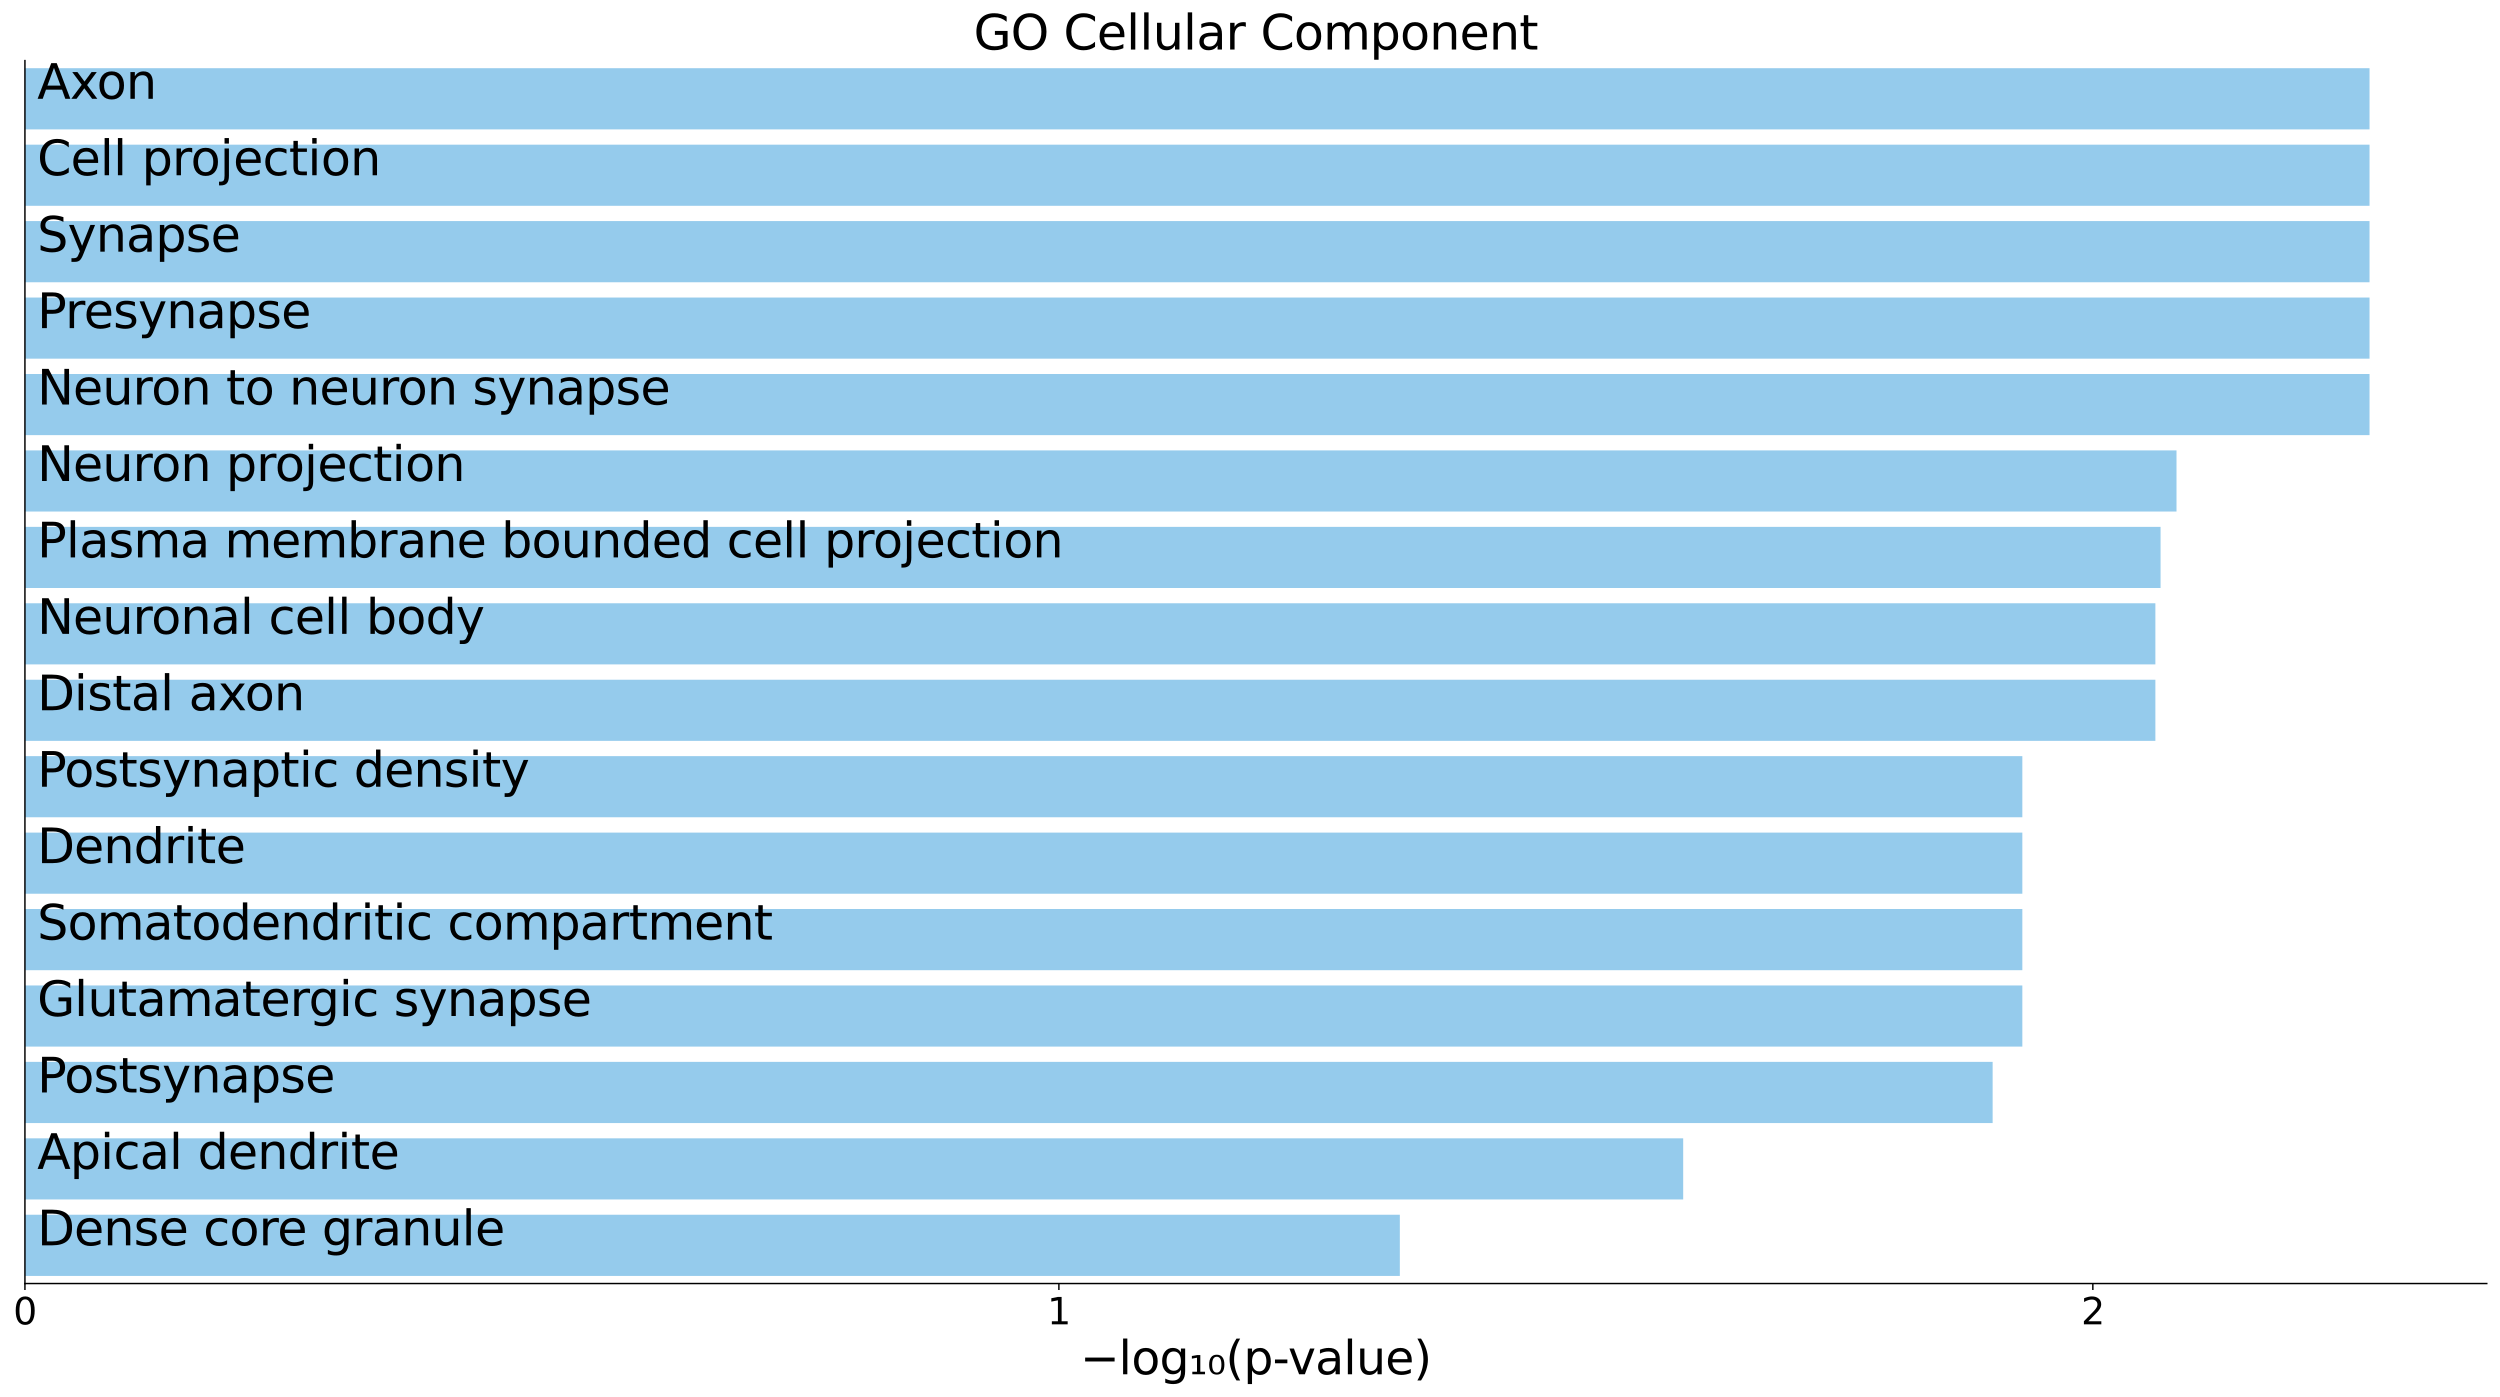 <?xml version="1.0" encoding="utf-8" standalone="no"?>
<!DOCTYPE svg PUBLIC "-//W3C//DTD SVG 1.1//EN"
  "http://www.w3.org/Graphics/SVG/1.1/DTD/svg11.dtd">
<svg xmlns:xlink="http://www.w3.org/1999/xlink" width="1359.963pt" height="759.987pt" viewBox="0 0 1359.963 759.987" xmlns="http://www.w3.org/2000/svg" version="1.1">
 <defs>
  <style type="text/css">*{stroke-linejoin: round; stroke-linecap: butt}</style>
 </defs>
 <g id="figure_1">
  <g id="patch_1">
   <path d="M 0 759.987 
L 1359.963 759.987 
L 1359.963 0 
L 0 0 
z
" style="fill: #ffffff"/>
  </g>
  <g id="axes_1">
   <g id="patch_2">
    <path d="M 13.562 698.236 
L 1352.763 698.236 
L 1352.763 32.956 
L 13.562 32.956 
z
" style="fill: #ffffff"/>
   </g>
   <g id="patch_3">
    <path d="M 13.562 37.114 
L 1288.991 37.114 
L 1288.991 70.378 
L 13.562 70.378 
z
" clip-path="url(#pb476d6b58a)" style="fill: #95cbec"/>
   </g>
   <g id="patch_4">
    <path d="M 13.562 78.694 
L 1288.991 78.694 
L 1288.991 111.958 
L 13.562 111.958 
z
" clip-path="url(#pb476d6b58a)" style="fill: #95cbec"/>
   </g>
   <g id="patch_5">
    <path d="M 13.562 120.274 
L 1288.991 120.274 
L 1288.991 153.538 
L 13.562 153.538 
z
" clip-path="url(#pb476d6b58a)" style="fill: #95cbec"/>
   </g>
   <g id="patch_6">
    <path d="M 13.562 161.854 
L 1288.991 161.854 
L 1288.991 195.118 
L 13.562 195.118 
z
" clip-path="url(#pb476d6b58a)" style="fill: #95cbec"/>
   </g>
   <g id="patch_7">
    <path d="M 13.562 203.434 
L 1288.991 203.434 
L 1288.991 236.698 
L 13.562 236.698 
z
" clip-path="url(#pb476d6b58a)" style="fill: #95cbec"/>
   </g>
   <g id="patch_8">
    <path d="M 13.562 245.014 
L 1183.989 245.014 
L 1183.989 278.278 
L 13.562 278.278 
z
" clip-path="url(#pb476d6b58a)" style="fill: #95cbec"/>
   </g>
   <g id="patch_9">
    <path d="M 13.562 286.594 
L 1175.316 286.594 
L 1175.316 319.858 
L 13.562 319.858 
z
" clip-path="url(#pb476d6b58a)" style="fill: #95cbec"/>
   </g>
   <g id="patch_10">
    <path d="M 13.562 328.174 
L 1172.492 328.174 
L 1172.492 361.438 
L 13.562 361.438 
z
" clip-path="url(#pb476d6b58a)" style="fill: #95cbec"/>
   </g>
   <g id="patch_11">
    <path d="M 13.562 369.754 
L 1172.492 369.754 
L 1172.492 403.018 
L 13.562 403.018 
z
" clip-path="url(#pb476d6b58a)" style="fill: #95cbec"/>
   </g>
   <g id="patch_12">
    <path d="M 13.562 411.334 
L 1100.123 411.334 
L 1100.123 444.598 
L 13.562 444.598 
z
" clip-path="url(#pb476d6b58a)" style="fill: #95cbec"/>
   </g>
   <g id="patch_13">
    <path d="M 13.562 452.914 
L 1100.123 452.914 
L 1100.123 486.178 
L 13.562 486.178 
z
" clip-path="url(#pb476d6b58a)" style="fill: #95cbec"/>
   </g>
   <g id="patch_14">
    <path d="M 13.562 494.494 
L 1100.123 494.494 
L 1100.123 527.758 
L 13.562 527.758 
z
" clip-path="url(#pb476d6b58a)" style="fill: #95cbec"/>
   </g>
   <g id="patch_15">
    <path d="M 13.562 536.074 
L 1100.123 536.074 
L 1100.123 569.338 
L 13.562 569.338 
z
" clip-path="url(#pb476d6b58a)" style="fill: #95cbec"/>
   </g>
   <g id="patch_16">
    <path d="M 13.562 577.654 
L 1083.967 577.654 
L 1083.967 610.918 
L 13.562 610.918 
z
" clip-path="url(#pb476d6b58a)" style="fill: #95cbec"/>
   </g>
   <g id="patch_17">
    <path d="M 13.562 619.234 
L 915.63 619.234 
L 915.63 652.498 
L 13.562 652.498 
z
" clip-path="url(#pb476d6b58a)" style="fill: #95cbec"/>
   </g>
   <g id="patch_18">
    <path d="M 13.562 660.814 
L 761.491 660.814 
L 761.491 694.078 
L 13.562 694.078 
z
" clip-path="url(#pb476d6b58a)" style="fill: #95cbec"/>
   </g>
   <g id="matplotlib.axis_1">
    <g id="xtick_1">
     <g id="line2d_1">
      <defs>
       <path id="m5983d3f167" d="M 0 0 
L 0 3.5 
" style="stroke: #000000; stroke-width: 0.8"/>
      </defs>
      <g>
       <use xlink:href="#m5983d3f167" x="13.562" y="698.236" style="stroke: #000000; stroke-width: 0.8"/>
      </g>
     </g>
     <g id="text_1">
      <!-- 0 -->
      <g transform="translate(7.2 720.433)scale(0.2 -0.2)">
       <defs>
        <path id="DejaVuSans-30" d="M 2034 4250 
Q 1547 4250 1301 3770 
Q 1056 3291 1056 2328 
Q 1056 1369 1301 889 
Q 1547 409 2034 409 
Q 2525 409 2770 889 
Q 3016 1369 3016 2328 
Q 3016 3291 2770 3770 
Q 2525 4250 2034 4250 
z
M 2034 4750 
Q 2819 4750 3233 4129 
Q 3647 3509 3647 2328 
Q 3647 1150 3233 529 
Q 2819 -91 2034 -91 
Q 1250 -91 836 529 
Q 422 1150 422 2328 
Q 422 3509 836 4129 
Q 1250 4750 2034 4750 
z
" transform="scale(0.016)"/>
       </defs>
       <use xlink:href="#DejaVuSans-30"/>
      </g>
     </g>
    </g>
    <g id="xtick_2">
     <g id="line2d_2">
      <g>
       <use xlink:href="#m5983d3f167" x="576.018" y="698.236" style="stroke: #000000; stroke-width: 0.8"/>
      </g>
     </g>
     <g id="text_2">
      <!-- 1 -->
      <g transform="translate(569.656 720.433)scale(0.2 -0.2)">
       <defs>
        <path id="DejaVuSans-31" d="M 794 531 
L 1825 531 
L 1825 4091 
L 703 3866 
L 703 4441 
L 1819 4666 
L 2450 4666 
L 2450 531 
L 3481 531 
L 3481 0 
L 794 0 
L 794 531 
z
" transform="scale(0.016)"/>
       </defs>
       <use xlink:href="#DejaVuSans-31"/>
      </g>
     </g>
    </g>
    <g id="xtick_3">
     <g id="line2d_3">
      <g>
       <use xlink:href="#m5983d3f167" x="1138.474" y="698.236" style="stroke: #000000; stroke-width: 0.8"/>
      </g>
     </g>
     <g id="text_3">
      <!-- 2 -->
      <g transform="translate(1132.112 720.433)scale(0.2 -0.2)">
       <defs>
        <path id="DejaVuSans-32" d="M 1228 531 
L 3431 531 
L 3431 0 
L 469 0 
L 469 531 
Q 828 903 1448 1529 
Q 2069 2156 2228 2338 
Q 2531 2678 2651 2914 
Q 2772 3150 2772 3378 
Q 2772 3750 2511 3984 
Q 2250 4219 1831 4219 
Q 1534 4219 1204 4116 
Q 875 4013 500 3803 
L 500 4441 
Q 881 4594 1212 4672 
Q 1544 4750 1819 4750 
Q 2544 4750 2975 4387 
Q 3406 4025 3406 3419 
Q 3406 3131 3298 2873 
Q 3191 2616 2906 2266 
Q 2828 2175 2409 1742 
Q 1991 1309 1228 531 
z
" transform="scale(0.016)"/>
       </defs>
       <use xlink:href="#DejaVuSans-32"/>
      </g>
     </g>
    </g>
    <g id="text_4">
     <!-- −log₁₀(p‐value) -->
     <g transform="translate(587.592 747.588)scale(0.25 -0.25)">
      <defs>
       <path id="DejaVuSans-2212" d="M 678 2272 
L 4684 2272 
L 4684 1741 
L 678 1741 
L 678 2272 
z
" transform="scale(0.016)"/>
       <path id="DejaVuSans-6c" d="M 603 4863 
L 1178 4863 
L 1178 0 
L 603 0 
L 603 4863 
z
" transform="scale(0.016)"/>
       <path id="DejaVuSans-6f" d="M 1959 3097 
Q 1497 3097 1228 2736 
Q 959 2375 959 1747 
Q 959 1119 1226 758 
Q 1494 397 1959 397 
Q 2419 397 2687 759 
Q 2956 1122 2956 1747 
Q 2956 2369 2687 2733 
Q 2419 3097 1959 3097 
z
M 1959 3584 
Q 2709 3584 3137 3096 
Q 3566 2609 3566 1747 
Q 3566 888 3137 398 
Q 2709 -91 1959 -91 
Q 1206 -91 779 398 
Q 353 888 353 1747 
Q 353 2609 779 3096 
Q 1206 3584 1959 3584 
z
" transform="scale(0.016)"/>
       <path id="DejaVuSans-67" d="M 2906 1791 
Q 2906 2416 2648 2759 
Q 2391 3103 1925 3103 
Q 1463 3103 1205 2759 
Q 947 2416 947 1791 
Q 947 1169 1205 825 
Q 1463 481 1925 481 
Q 2391 481 2648 825 
Q 2906 1169 2906 1791 
z
M 3481 434 
Q 3481 -459 3084 -895 
Q 2688 -1331 1869 -1331 
Q 1566 -1331 1297 -1286 
Q 1028 -1241 775 -1147 
L 775 -588 
Q 1028 -725 1275 -790 
Q 1522 -856 1778 -856 
Q 2344 -856 2625 -561 
Q 2906 -266 2906 331 
L 2906 616 
Q 2728 306 2450 153 
Q 2172 0 1784 0 
Q 1141 0 747 490 
Q 353 981 353 1791 
Q 353 2603 747 3093 
Q 1141 3584 1784 3584 
Q 2172 3584 2450 3431 
Q 2728 3278 2906 2969 
L 2906 3500 
L 3481 3500 
L 3481 434 
z
" transform="scale(0.016)"/>
       <path id="DejaVuSans-2081" d="M 488 343 
L 1125 343 
L 1125 2253 
L 428 2125 
L 428 2487 
L 1147 2609 
L 1575 2609 
L 1575 343 
L 2216 343 
L 2216 0 
L 488 0 
L 488 343 
z
" transform="scale(0.016)"/>
       <path id="DejaVuSans-2080" d="M 1781 2115 
Q 1625 2384 1309 2384 
Q 994 2384 838 2115 
Q 678 1846 678 1309 
Q 678 768 838 500 
Q 994 231 1309 231 
Q 1625 231 1781 500 
Q 1941 768 1941 1309 
Q 1941 1846 1781 2115 
z
M 1309 2662 
Q 1813 2662 2078 2315 
Q 2344 1968 2344 1309 
Q 2344 646 2078 299 
Q 1813 -47 1309 -47 
Q 803 -47 537 299 
Q 272 646 272 1309 
Q 272 1968 537 2315 
Q 803 2662 1309 2662 
z
" transform="scale(0.016)"/>
       <path id="DejaVuSans-28" d="M 1984 4856 
Q 1566 4138 1362 3434 
Q 1159 2731 1159 2009 
Q 1159 1288 1364 580 
Q 1569 -128 1984 -844 
L 1484 -844 
Q 1016 -109 783 600 
Q 550 1309 550 2009 
Q 550 2706 781 3412 
Q 1013 4119 1484 4856 
L 1984 4856 
z
" transform="scale(0.016)"/>
       <path id="DejaVuSans-70" d="M 1159 525 
L 1159 -1331 
L 581 -1331 
L 581 3500 
L 1159 3500 
L 1159 2969 
Q 1341 3281 1617 3432 
Q 1894 3584 2278 3584 
Q 2916 3584 3314 3078 
Q 3713 2572 3713 1747 
Q 3713 922 3314 415 
Q 2916 -91 2278 -91 
Q 1894 -91 1617 61 
Q 1341 213 1159 525 
z
M 3116 1747 
Q 3116 2381 2855 2742 
Q 2594 3103 2138 3103 
Q 1681 3103 1420 2742 
Q 1159 2381 1159 1747 
Q 1159 1113 1420 752 
Q 1681 391 2138 391 
Q 2594 391 2855 752 
Q 3116 1113 3116 1747 
z
" transform="scale(0.016)"/>
       <path id="DejaVuSans-2010" d="M 313 2009 
L 1997 2009 
L 1997 1497 
L 313 1497 
L 313 2009 
z
" transform="scale(0.016)"/>
       <path id="DejaVuSans-76" d="M 191 3500 
L 800 3500 
L 1894 563 
L 2988 3500 
L 3597 3500 
L 2284 0 
L 1503 0 
L 191 3500 
z
" transform="scale(0.016)"/>
       <path id="DejaVuSans-61" d="M 2194 1759 
Q 1497 1759 1228 1600 
Q 959 1441 959 1056 
Q 959 750 1161 570 
Q 1363 391 1709 391 
Q 2188 391 2477 730 
Q 2766 1069 2766 1631 
L 2766 1759 
L 2194 1759 
z
M 3341 1997 
L 3341 0 
L 2766 0 
L 2766 531 
Q 2569 213 2275 61 
Q 1981 -91 1556 -91 
Q 1019 -91 701 211 
Q 384 513 384 1019 
Q 384 1609 779 1909 
Q 1175 2209 1959 2209 
L 2766 2209 
L 2766 2266 
Q 2766 2663 2505 2880 
Q 2244 3097 1772 3097 
Q 1472 3097 1187 3025 
Q 903 2953 641 2809 
L 641 3341 
Q 956 3463 1253 3523 
Q 1550 3584 1831 3584 
Q 2591 3584 2966 3190 
Q 3341 2797 3341 1997 
z
" transform="scale(0.016)"/>
       <path id="DejaVuSans-75" d="M 544 1381 
L 544 3500 
L 1119 3500 
L 1119 1403 
Q 1119 906 1312 657 
Q 1506 409 1894 409 
Q 2359 409 2629 706 
Q 2900 1003 2900 1516 
L 2900 3500 
L 3475 3500 
L 3475 0 
L 2900 0 
L 2900 538 
Q 2691 219 2414 64 
Q 2138 -91 1772 -91 
Q 1169 -91 856 284 
Q 544 659 544 1381 
z
M 1991 3584 
L 1991 3584 
z
" transform="scale(0.016)"/>
       <path id="DejaVuSans-65" d="M 3597 1894 
L 3597 1613 
L 953 1613 
Q 991 1019 1311 708 
Q 1631 397 2203 397 
Q 2534 397 2845 478 
Q 3156 559 3463 722 
L 3463 178 
Q 3153 47 2828 -22 
Q 2503 -91 2169 -91 
Q 1331 -91 842 396 
Q 353 884 353 1716 
Q 353 2575 817 3079 
Q 1281 3584 2069 3584 
Q 2775 3584 3186 3129 
Q 3597 2675 3597 1894 
z
M 3022 2063 
Q 3016 2534 2758 2815 
Q 2500 3097 2075 3097 
Q 1594 3097 1305 2825 
Q 1016 2553 972 2059 
L 3022 2063 
z
" transform="scale(0.016)"/>
       <path id="DejaVuSans-29" d="M 513 4856 
L 1013 4856 
Q 1481 4119 1714 3412 
Q 1947 2706 1947 2009 
Q 1947 1309 1714 600 
Q 1481 -109 1013 -844 
L 513 -844 
Q 928 -128 1133 580 
Q 1338 1288 1338 2009 
Q 1338 2731 1133 3434 
Q 928 4138 513 4856 
z
" transform="scale(0.016)"/>
      </defs>
      <use xlink:href="#DejaVuSans-2212"/>
      <use xlink:href="#DejaVuSans-6c" x="83.789"/>
      <use xlink:href="#DejaVuSans-6f" x="111.572"/>
      <use xlink:href="#DejaVuSans-67" x="172.754"/>
      <use xlink:href="#DejaVuSans-2081" x="236.23"/>
      <use xlink:href="#DejaVuSans-2080" x="276.318"/>
      <use xlink:href="#DejaVuSans-28" x="316.406"/>
      <use xlink:href="#DejaVuSans-70" x="355.42"/>
      <use xlink:href="#DejaVuSans-2010" x="418.896"/>
      <use xlink:href="#DejaVuSans-76" x="452.355"/>
      <use xlink:href="#DejaVuSans-61" x="511.535"/>
      <use xlink:href="#DejaVuSans-6c" x="572.814"/>
      <use xlink:href="#DejaVuSans-75" x="600.598"/>
      <use xlink:href="#DejaVuSans-65" x="663.977"/>
      <use xlink:href="#DejaVuSans-29" x="725.5"/>
     </g>
    </g>
   </g>
   <g id="line2d_4">
    <path clip-path="url(#pb476d6b58a)" style="fill: none; stroke: #424242; stroke-width: 2.7; stroke-linecap: square"/>
   </g>
   <g id="line2d_5">
    <path clip-path="url(#pb476d6b58a)" style="fill: none; stroke: #424242; stroke-width: 2.7; stroke-linecap: square"/>
   </g>
   <g id="line2d_6">
    <path clip-path="url(#pb476d6b58a)" style="fill: none; stroke: #424242; stroke-width: 2.7; stroke-linecap: square"/>
   </g>
   <g id="line2d_7">
    <path clip-path="url(#pb476d6b58a)" style="fill: none; stroke: #424242; stroke-width: 2.7; stroke-linecap: square"/>
   </g>
   <g id="line2d_8">
    <path clip-path="url(#pb476d6b58a)" style="fill: none; stroke: #424242; stroke-width: 2.7; stroke-linecap: square"/>
   </g>
   <g id="line2d_9">
    <path clip-path="url(#pb476d6b58a)" style="fill: none; stroke: #424242; stroke-width: 2.7; stroke-linecap: square"/>
   </g>
   <g id="line2d_10">
    <path clip-path="url(#pb476d6b58a)" style="fill: none; stroke: #424242; stroke-width: 2.7; stroke-linecap: square"/>
   </g>
   <g id="line2d_11">
    <path clip-path="url(#pb476d6b58a)" style="fill: none; stroke: #424242; stroke-width: 2.7; stroke-linecap: square"/>
   </g>
   <g id="line2d_12">
    <path clip-path="url(#pb476d6b58a)" style="fill: none; stroke: #424242; stroke-width: 2.7; stroke-linecap: square"/>
   </g>
   <g id="line2d_13">
    <path clip-path="url(#pb476d6b58a)" style="fill: none; stroke: #424242; stroke-width: 2.7; stroke-linecap: square"/>
   </g>
   <g id="line2d_14">
    <path clip-path="url(#pb476d6b58a)" style="fill: none; stroke: #424242; stroke-width: 2.7; stroke-linecap: square"/>
   </g>
   <g id="line2d_15">
    <path clip-path="url(#pb476d6b58a)" style="fill: none; stroke: #424242; stroke-width: 2.7; stroke-linecap: square"/>
   </g>
   <g id="line2d_16">
    <path clip-path="url(#pb476d6b58a)" style="fill: none; stroke: #424242; stroke-width: 2.7; stroke-linecap: square"/>
   </g>
   <g id="line2d_17">
    <path clip-path="url(#pb476d6b58a)" style="fill: none; stroke: #424242; stroke-width: 2.7; stroke-linecap: square"/>
   </g>
   <g id="line2d_18">
    <path clip-path="url(#pb476d6b58a)" style="fill: none; stroke: #424242; stroke-width: 2.7; stroke-linecap: square"/>
   </g>
   <g id="line2d_19">
    <path clip-path="url(#pb476d6b58a)" style="fill: none; stroke: #424242; stroke-width: 2.7; stroke-linecap: square"/>
   </g>
   <g id="patch_19">
    <path d="M 13.562 698.236 
L 13.562 32.956 
" style="fill: none; stroke: #000000; stroke-width: 0.8; stroke-linejoin: miter; stroke-linecap: square"/>
   </g>
   <g id="patch_20">
    <path d="M 13.562 698.236 
L 1352.763 698.236 
" style="fill: none; stroke: #000000; stroke-width: 0.8; stroke-linejoin: miter; stroke-linecap: square"/>
   </g>
   <g id="text_5">
    <!-- Axon -->
    <g transform="translate(20.259 53.746)scale(0.26 -0.26)">
     <defs>
      <path id="DejaVuSans-41" d="M 2188 4044 
L 1331 1722 
L 3047 1722 
L 2188 4044 
z
M 1831 4666 
L 2547 4666 
L 4325 0 
L 3669 0 
L 3244 1197 
L 1141 1197 
L 716 0 
L 50 0 
L 1831 4666 
z
" transform="scale(0.016)"/>
      <path id="DejaVuSans-78" d="M 3513 3500 
L 2247 1797 
L 3578 0 
L 2900 0 
L 1881 1375 
L 863 0 
L 184 0 
L 1544 1831 
L 300 3500 
L 978 3500 
L 1906 2253 
L 2834 3500 
L 3513 3500 
z
" transform="scale(0.016)"/>
      <path id="DejaVuSans-6e" d="M 3513 2113 
L 3513 0 
L 2938 0 
L 2938 2094 
Q 2938 2591 2744 2837 
Q 2550 3084 2163 3084 
Q 1697 3084 1428 2787 
Q 1159 2491 1159 1978 
L 1159 0 
L 581 0 
L 581 3500 
L 1159 3500 
L 1159 2956 
Q 1366 3272 1645 3428 
Q 1925 3584 2291 3584 
Q 2894 3584 3203 3211 
Q 3513 2838 3513 2113 
z
" transform="scale(0.016)"/>
     </defs>
     <use xlink:href="#DejaVuSans-41"/>
     <use xlink:href="#DejaVuSans-78" x="68.408"/>
     <use xlink:href="#DejaVuSans-6f" x="124.463"/>
     <use xlink:href="#DejaVuSans-6e" x="185.645"/>
    </g>
   </g>
   <g id="text_6">
    <!-- Cell projection -->
    <g transform="translate(20.259 95.326)scale(0.26 -0.26)">
     <defs>
      <path id="DejaVuSans-43" d="M 4122 4306 
L 4122 3641 
Q 3803 3938 3442 4084 
Q 3081 4231 2675 4231 
Q 1875 4231 1450 3742 
Q 1025 3253 1025 2328 
Q 1025 1406 1450 917 
Q 1875 428 2675 428 
Q 3081 428 3442 575 
Q 3803 722 4122 1019 
L 4122 359 
Q 3791 134 3420 21 
Q 3050 -91 2638 -91 
Q 1578 -91 968 557 
Q 359 1206 359 2328 
Q 359 3453 968 4101 
Q 1578 4750 2638 4750 
Q 3056 4750 3426 4639 
Q 3797 4528 4122 4306 
z
" transform="scale(0.016)"/>
      <path id="DejaVuSans-20" transform="scale(0.016)"/>
      <path id="DejaVuSans-72" d="M 2631 2963 
Q 2534 3019 2420 3045 
Q 2306 3072 2169 3072 
Q 1681 3072 1420 2755 
Q 1159 2438 1159 1844 
L 1159 0 
L 581 0 
L 581 3500 
L 1159 3500 
L 1159 2956 
Q 1341 3275 1631 3429 
Q 1922 3584 2338 3584 
Q 2397 3584 2469 3576 
Q 2541 3569 2628 3553 
L 2631 2963 
z
" transform="scale(0.016)"/>
      <path id="DejaVuSans-6a" d="M 603 3500 
L 1178 3500 
L 1178 -63 
Q 1178 -731 923 -1031 
Q 669 -1331 103 -1331 
L -116 -1331 
L -116 -844 
L 38 -844 
Q 366 -844 484 -692 
Q 603 -541 603 -63 
L 603 3500 
z
M 603 4863 
L 1178 4863 
L 1178 4134 
L 603 4134 
L 603 4863 
z
" transform="scale(0.016)"/>
      <path id="DejaVuSans-63" d="M 3122 3366 
L 3122 2828 
Q 2878 2963 2633 3030 
Q 2388 3097 2138 3097 
Q 1578 3097 1268 2742 
Q 959 2388 959 1747 
Q 959 1106 1268 751 
Q 1578 397 2138 397 
Q 2388 397 2633 464 
Q 2878 531 3122 666 
L 3122 134 
Q 2881 22 2623 -34 
Q 2366 -91 2075 -91 
Q 1284 -91 818 406 
Q 353 903 353 1747 
Q 353 2603 823 3093 
Q 1294 3584 2113 3584 
Q 2378 3584 2631 3529 
Q 2884 3475 3122 3366 
z
" transform="scale(0.016)"/>
      <path id="DejaVuSans-74" d="M 1172 4494 
L 1172 3500 
L 2356 3500 
L 2356 3053 
L 1172 3053 
L 1172 1153 
Q 1172 725 1289 603 
Q 1406 481 1766 481 
L 2356 481 
L 2356 0 
L 1766 0 
Q 1100 0 847 248 
Q 594 497 594 1153 
L 594 3053 
L 172 3053 
L 172 3500 
L 594 3500 
L 594 4494 
L 1172 4494 
z
" transform="scale(0.016)"/>
      <path id="DejaVuSans-69" d="M 603 3500 
L 1178 3500 
L 1178 0 
L 603 0 
L 603 3500 
z
M 603 4863 
L 1178 4863 
L 1178 4134 
L 603 4134 
L 603 4863 
z
" transform="scale(0.016)"/>
     </defs>
     <use xlink:href="#DejaVuSans-43"/>
     <use xlink:href="#DejaVuSans-65" x="69.824"/>
     <use xlink:href="#DejaVuSans-6c" x="131.348"/>
     <use xlink:href="#DejaVuSans-6c" x="159.131"/>
     <use xlink:href="#DejaVuSans-20" x="186.914"/>
     <use xlink:href="#DejaVuSans-70" x="218.701"/>
     <use xlink:href="#DejaVuSans-72" x="282.178"/>
     <use xlink:href="#DejaVuSans-6f" x="321.041"/>
     <use xlink:href="#DejaVuSans-6a" x="382.223"/>
     <use xlink:href="#DejaVuSans-65" x="410.006"/>
     <use xlink:href="#DejaVuSans-63" x="471.529"/>
     <use xlink:href="#DejaVuSans-74" x="526.51"/>
     <use xlink:href="#DejaVuSans-69" x="565.719"/>
     <use xlink:href="#DejaVuSans-6f" x="593.502"/>
     <use xlink:href="#DejaVuSans-6e" x="654.684"/>
    </g>
   </g>
   <g id="text_7">
    <!-- Synapse -->
    <g transform="translate(20.259 136.906)scale(0.26 -0.26)">
     <defs>
      <path id="DejaVuSans-53" d="M 3425 4513 
L 3425 3897 
Q 3066 4069 2747 4153 
Q 2428 4238 2131 4238 
Q 1616 4238 1336 4038 
Q 1056 3838 1056 3469 
Q 1056 3159 1242 3001 
Q 1428 2844 1947 2747 
L 2328 2669 
Q 3034 2534 3370 2195 
Q 3706 1856 3706 1288 
Q 3706 609 3251 259 
Q 2797 -91 1919 -91 
Q 1588 -91 1214 -16 
Q 841 59 441 206 
L 441 856 
Q 825 641 1194 531 
Q 1563 422 1919 422 
Q 2459 422 2753 634 
Q 3047 847 3047 1241 
Q 3047 1584 2836 1778 
Q 2625 1972 2144 2069 
L 1759 2144 
Q 1053 2284 737 2584 
Q 422 2884 422 3419 
Q 422 4038 858 4394 
Q 1294 4750 2059 4750 
Q 2388 4750 2728 4690 
Q 3069 4631 3425 4513 
z
" transform="scale(0.016)"/>
      <path id="DejaVuSans-79" d="M 2059 -325 
Q 1816 -950 1584 -1140 
Q 1353 -1331 966 -1331 
L 506 -1331 
L 506 -850 
L 844 -850 
Q 1081 -850 1212 -737 
Q 1344 -625 1503 -206 
L 1606 56 
L 191 3500 
L 800 3500 
L 1894 763 
L 2988 3500 
L 3597 3500 
L 2059 -325 
z
" transform="scale(0.016)"/>
      <path id="DejaVuSans-73" d="M 2834 3397 
L 2834 2853 
Q 2591 2978 2328 3040 
Q 2066 3103 1784 3103 
Q 1356 3103 1142 2972 
Q 928 2841 928 2578 
Q 928 2378 1081 2264 
Q 1234 2150 1697 2047 
L 1894 2003 
Q 2506 1872 2764 1633 
Q 3022 1394 3022 966 
Q 3022 478 2636 193 
Q 2250 -91 1575 -91 
Q 1294 -91 989 -36 
Q 684 19 347 128 
L 347 722 
Q 666 556 975 473 
Q 1284 391 1588 391 
Q 1994 391 2212 530 
Q 2431 669 2431 922 
Q 2431 1156 2273 1281 
Q 2116 1406 1581 1522 
L 1381 1569 
Q 847 1681 609 1914 
Q 372 2147 372 2553 
Q 372 3047 722 3315 
Q 1072 3584 1716 3584 
Q 2034 3584 2315 3537 
Q 2597 3491 2834 3397 
z
" transform="scale(0.016)"/>
     </defs>
     <use xlink:href="#DejaVuSans-53"/>
     <use xlink:href="#DejaVuSans-79" x="63.477"/>
     <use xlink:href="#DejaVuSans-6e" x="122.656"/>
     <use xlink:href="#DejaVuSans-61" x="186.035"/>
     <use xlink:href="#DejaVuSans-70" x="247.314"/>
     <use xlink:href="#DejaVuSans-73" x="310.791"/>
     <use xlink:href="#DejaVuSans-65" x="362.891"/>
    </g>
   </g>
   <g id="text_8">
    <!-- Presynapse -->
    <g transform="translate(20.259 178.486)scale(0.26 -0.26)">
     <defs>
      <path id="DejaVuSans-50" d="M 1259 4147 
L 1259 2394 
L 2053 2394 
Q 2494 2394 2734 2622 
Q 2975 2850 2975 3272 
Q 2975 3691 2734 3919 
Q 2494 4147 2053 4147 
L 1259 4147 
z
M 628 4666 
L 2053 4666 
Q 2838 4666 3239 4311 
Q 3641 3956 3641 3272 
Q 3641 2581 3239 2228 
Q 2838 1875 2053 1875 
L 1259 1875 
L 1259 0 
L 628 0 
L 628 4666 
z
" transform="scale(0.016)"/>
     </defs>
     <use xlink:href="#DejaVuSans-50"/>
     <use xlink:href="#DejaVuSans-72" x="58.553"/>
     <use xlink:href="#DejaVuSans-65" x="97.416"/>
     <use xlink:href="#DejaVuSans-73" x="158.939"/>
     <use xlink:href="#DejaVuSans-79" x="211.039"/>
     <use xlink:href="#DejaVuSans-6e" x="270.219"/>
     <use xlink:href="#DejaVuSans-61" x="333.598"/>
     <use xlink:href="#DejaVuSans-70" x="394.877"/>
     <use xlink:href="#DejaVuSans-73" x="458.354"/>
     <use xlink:href="#DejaVuSans-65" x="510.453"/>
    </g>
   </g>
   <g id="text_9">
    <!-- Neuron to neuron synapse -->
    <g transform="translate(20.259 220.066)scale(0.26 -0.26)">
     <defs>
      <path id="DejaVuSans-4e" d="M 628 4666 
L 1478 4666 
L 3547 763 
L 3547 4666 
L 4159 4666 
L 4159 0 
L 3309 0 
L 1241 3903 
L 1241 0 
L 628 0 
L 628 4666 
z
" transform="scale(0.016)"/>
     </defs>
     <use xlink:href="#DejaVuSans-4e"/>
     <use xlink:href="#DejaVuSans-65" x="74.805"/>
     <use xlink:href="#DejaVuSans-75" x="136.328"/>
     <use xlink:href="#DejaVuSans-72" x="199.707"/>
     <use xlink:href="#DejaVuSans-6f" x="238.57"/>
     <use xlink:href="#DejaVuSans-6e" x="299.752"/>
     <use xlink:href="#DejaVuSans-20" x="363.131"/>
     <use xlink:href="#DejaVuSans-74" x="394.918"/>
     <use xlink:href="#DejaVuSans-6f" x="434.127"/>
     <use xlink:href="#DejaVuSans-20" x="495.309"/>
     <use xlink:href="#DejaVuSans-6e" x="527.096"/>
     <use xlink:href="#DejaVuSans-65" x="590.475"/>
     <use xlink:href="#DejaVuSans-75" x="651.998"/>
     <use xlink:href="#DejaVuSans-72" x="715.377"/>
     <use xlink:href="#DejaVuSans-6f" x="754.24"/>
     <use xlink:href="#DejaVuSans-6e" x="815.422"/>
     <use xlink:href="#DejaVuSans-20" x="878.801"/>
     <use xlink:href="#DejaVuSans-73" x="910.588"/>
     <use xlink:href="#DejaVuSans-79" x="962.688"/>
     <use xlink:href="#DejaVuSans-6e" x="1021.867"/>
     <use xlink:href="#DejaVuSans-61" x="1085.246"/>
     <use xlink:href="#DejaVuSans-70" x="1146.525"/>
     <use xlink:href="#DejaVuSans-73" x="1210.002"/>
     <use xlink:href="#DejaVuSans-65" x="1262.102"/>
    </g>
   </g>
   <g id="text_10">
    <!-- Neuron projection -->
    <g transform="translate(20.259 261.646)scale(0.26 -0.26)">
     <use xlink:href="#DejaVuSans-4e"/>
     <use xlink:href="#DejaVuSans-65" x="74.805"/>
     <use xlink:href="#DejaVuSans-75" x="136.328"/>
     <use xlink:href="#DejaVuSans-72" x="199.707"/>
     <use xlink:href="#DejaVuSans-6f" x="238.57"/>
     <use xlink:href="#DejaVuSans-6e" x="299.752"/>
     <use xlink:href="#DejaVuSans-20" x="363.131"/>
     <use xlink:href="#DejaVuSans-70" x="394.918"/>
     <use xlink:href="#DejaVuSans-72" x="458.395"/>
     <use xlink:href="#DejaVuSans-6f" x="497.258"/>
     <use xlink:href="#DejaVuSans-6a" x="558.439"/>
     <use xlink:href="#DejaVuSans-65" x="586.223"/>
     <use xlink:href="#DejaVuSans-63" x="647.746"/>
     <use xlink:href="#DejaVuSans-74" x="702.727"/>
     <use xlink:href="#DejaVuSans-69" x="741.936"/>
     <use xlink:href="#DejaVuSans-6f" x="769.719"/>
     <use xlink:href="#DejaVuSans-6e" x="830.9"/>
    </g>
   </g>
   <g id="text_11">
    <!-- Plasma membrane bounded cell projection -->
    <g transform="translate(20.259 303.226)scale(0.26 -0.26)">
     <defs>
      <path id="DejaVuSans-6d" d="M 3328 2828 
Q 3544 3216 3844 3400 
Q 4144 3584 4550 3584 
Q 5097 3584 5394 3201 
Q 5691 2819 5691 2113 
L 5691 0 
L 5113 0 
L 5113 2094 
Q 5113 2597 4934 2840 
Q 4756 3084 4391 3084 
Q 3944 3084 3684 2787 
Q 3425 2491 3425 1978 
L 3425 0 
L 2847 0 
L 2847 2094 
Q 2847 2600 2669 2842 
Q 2491 3084 2119 3084 
Q 1678 3084 1418 2786 
Q 1159 2488 1159 1978 
L 1159 0 
L 581 0 
L 581 3500 
L 1159 3500 
L 1159 2956 
Q 1356 3278 1631 3431 
Q 1906 3584 2284 3584 
Q 2666 3584 2933 3390 
Q 3200 3197 3328 2828 
z
" transform="scale(0.016)"/>
      <path id="DejaVuSans-62" d="M 3116 1747 
Q 3116 2381 2855 2742 
Q 2594 3103 2138 3103 
Q 1681 3103 1420 2742 
Q 1159 2381 1159 1747 
Q 1159 1113 1420 752 
Q 1681 391 2138 391 
Q 2594 391 2855 752 
Q 3116 1113 3116 1747 
z
M 1159 2969 
Q 1341 3281 1617 3432 
Q 1894 3584 2278 3584 
Q 2916 3584 3314 3078 
Q 3713 2572 3713 1747 
Q 3713 922 3314 415 
Q 2916 -91 2278 -91 
Q 1894 -91 1617 61 
Q 1341 213 1159 525 
L 1159 0 
L 581 0 
L 581 4863 
L 1159 4863 
L 1159 2969 
z
" transform="scale(0.016)"/>
      <path id="DejaVuSans-64" d="M 2906 2969 
L 2906 4863 
L 3481 4863 
L 3481 0 
L 2906 0 
L 2906 525 
Q 2725 213 2448 61 
Q 2172 -91 1784 -91 
Q 1150 -91 751 415 
Q 353 922 353 1747 
Q 353 2572 751 3078 
Q 1150 3584 1784 3584 
Q 2172 3584 2448 3432 
Q 2725 3281 2906 2969 
z
M 947 1747 
Q 947 1113 1208 752 
Q 1469 391 1925 391 
Q 2381 391 2643 752 
Q 2906 1113 2906 1747 
Q 2906 2381 2643 2742 
Q 2381 3103 1925 3103 
Q 1469 3103 1208 2742 
Q 947 2381 947 1747 
z
" transform="scale(0.016)"/>
     </defs>
     <use xlink:href="#DejaVuSans-50"/>
     <use xlink:href="#DejaVuSans-6c" x="60.303"/>
     <use xlink:href="#DejaVuSans-61" x="88.086"/>
     <use xlink:href="#DejaVuSans-73" x="149.365"/>
     <use xlink:href="#DejaVuSans-6d" x="201.465"/>
     <use xlink:href="#DejaVuSans-61" x="298.877"/>
     <use xlink:href="#DejaVuSans-20" x="360.156"/>
     <use xlink:href="#DejaVuSans-6d" x="391.943"/>
     <use xlink:href="#DejaVuSans-65" x="489.355"/>
     <use xlink:href="#DejaVuSans-6d" x="550.879"/>
     <use xlink:href="#DejaVuSans-62" x="648.291"/>
     <use xlink:href="#DejaVuSans-72" x="711.768"/>
     <use xlink:href="#DejaVuSans-61" x="752.881"/>
     <use xlink:href="#DejaVuSans-6e" x="814.16"/>
     <use xlink:href="#DejaVuSans-65" x="877.539"/>
     <use xlink:href="#DejaVuSans-20" x="939.062"/>
     <use xlink:href="#DejaVuSans-62" x="970.85"/>
     <use xlink:href="#DejaVuSans-6f" x="1034.326"/>
     <use xlink:href="#DejaVuSans-75" x="1095.508"/>
     <use xlink:href="#DejaVuSans-6e" x="1158.887"/>
     <use xlink:href="#DejaVuSans-64" x="1222.266"/>
     <use xlink:href="#DejaVuSans-65" x="1285.742"/>
     <use xlink:href="#DejaVuSans-64" x="1347.266"/>
     <use xlink:href="#DejaVuSans-20" x="1410.742"/>
     <use xlink:href="#DejaVuSans-63" x="1442.529"/>
     <use xlink:href="#DejaVuSans-65" x="1497.51"/>
     <use xlink:href="#DejaVuSans-6c" x="1559.033"/>
     <use xlink:href="#DejaVuSans-6c" x="1586.816"/>
     <use xlink:href="#DejaVuSans-20" x="1614.6"/>
     <use xlink:href="#DejaVuSans-70" x="1646.387"/>
     <use xlink:href="#DejaVuSans-72" x="1709.863"/>
     <use xlink:href="#DejaVuSans-6f" x="1748.727"/>
     <use xlink:href="#DejaVuSans-6a" x="1809.908"/>
     <use xlink:href="#DejaVuSans-65" x="1837.691"/>
     <use xlink:href="#DejaVuSans-63" x="1899.215"/>
     <use xlink:href="#DejaVuSans-74" x="1954.195"/>
     <use xlink:href="#DejaVuSans-69" x="1993.404"/>
     <use xlink:href="#DejaVuSans-6f" x="2021.188"/>
     <use xlink:href="#DejaVuSans-6e" x="2082.369"/>
    </g>
   </g>
   <g id="text_12">
    <!-- Neuronal cell body -->
    <g transform="translate(20.259 344.806)scale(0.26 -0.26)">
     <use xlink:href="#DejaVuSans-4e"/>
     <use xlink:href="#DejaVuSans-65" x="74.805"/>
     <use xlink:href="#DejaVuSans-75" x="136.328"/>
     <use xlink:href="#DejaVuSans-72" x="199.707"/>
     <use xlink:href="#DejaVuSans-6f" x="238.57"/>
     <use xlink:href="#DejaVuSans-6e" x="299.752"/>
     <use xlink:href="#DejaVuSans-61" x="363.131"/>
     <use xlink:href="#DejaVuSans-6c" x="424.41"/>
     <use xlink:href="#DejaVuSans-20" x="452.193"/>
     <use xlink:href="#DejaVuSans-63" x="483.98"/>
     <use xlink:href="#DejaVuSans-65" x="538.961"/>
     <use xlink:href="#DejaVuSans-6c" x="600.484"/>
     <use xlink:href="#DejaVuSans-6c" x="628.268"/>
     <use xlink:href="#DejaVuSans-20" x="656.051"/>
     <use xlink:href="#DejaVuSans-62" x="687.838"/>
     <use xlink:href="#DejaVuSans-6f" x="751.314"/>
     <use xlink:href="#DejaVuSans-64" x="812.496"/>
     <use xlink:href="#DejaVuSans-79" x="875.973"/>
    </g>
   </g>
   <g id="text_13">
    <!-- Distal axon -->
    <g transform="translate(20.259 386.386)scale(0.26 -0.26)">
     <defs>
      <path id="DejaVuSans-44" d="M 1259 4147 
L 1259 519 
L 2022 519 
Q 2988 519 3436 956 
Q 3884 1394 3884 2338 
Q 3884 3275 3436 3711 
Q 2988 4147 2022 4147 
L 1259 4147 
z
M 628 4666 
L 1925 4666 
Q 3281 4666 3915 4102 
Q 4550 3538 4550 2338 
Q 4550 1131 3912 565 
Q 3275 0 1925 0 
L 628 0 
L 628 4666 
z
" transform="scale(0.016)"/>
     </defs>
     <use xlink:href="#DejaVuSans-44"/>
     <use xlink:href="#DejaVuSans-69" x="77.002"/>
     <use xlink:href="#DejaVuSans-73" x="104.785"/>
     <use xlink:href="#DejaVuSans-74" x="156.885"/>
     <use xlink:href="#DejaVuSans-61" x="196.094"/>
     <use xlink:href="#DejaVuSans-6c" x="257.373"/>
     <use xlink:href="#DejaVuSans-20" x="285.156"/>
     <use xlink:href="#DejaVuSans-61" x="316.943"/>
     <use xlink:href="#DejaVuSans-78" x="378.223"/>
     <use xlink:href="#DejaVuSans-6f" x="434.277"/>
     <use xlink:href="#DejaVuSans-6e" x="495.459"/>
    </g>
   </g>
   <g id="text_14">
    <!-- Postsynaptic density -->
    <g transform="translate(20.259 427.966)scale(0.26 -0.26)">
     <use xlink:href="#DejaVuSans-50"/>
     <use xlink:href="#DejaVuSans-6f" x="56.678"/>
     <use xlink:href="#DejaVuSans-73" x="117.859"/>
     <use xlink:href="#DejaVuSans-74" x="169.959"/>
     <use xlink:href="#DejaVuSans-73" x="209.168"/>
     <use xlink:href="#DejaVuSans-79" x="261.268"/>
     <use xlink:href="#DejaVuSans-6e" x="320.447"/>
     <use xlink:href="#DejaVuSans-61" x="383.826"/>
     <use xlink:href="#DejaVuSans-70" x="445.105"/>
     <use xlink:href="#DejaVuSans-74" x="508.582"/>
     <use xlink:href="#DejaVuSans-69" x="547.791"/>
     <use xlink:href="#DejaVuSans-63" x="575.574"/>
     <use xlink:href="#DejaVuSans-20" x="630.555"/>
     <use xlink:href="#DejaVuSans-64" x="662.342"/>
     <use xlink:href="#DejaVuSans-65" x="725.818"/>
     <use xlink:href="#DejaVuSans-6e" x="787.342"/>
     <use xlink:href="#DejaVuSans-73" x="850.721"/>
     <use xlink:href="#DejaVuSans-69" x="902.82"/>
     <use xlink:href="#DejaVuSans-74" x="930.604"/>
     <use xlink:href="#DejaVuSans-79" x="969.812"/>
    </g>
   </g>
   <g id="text_15">
    <!-- Dendrite -->
    <g transform="translate(20.259 469.546)scale(0.26 -0.26)">
     <use xlink:href="#DejaVuSans-44"/>
     <use xlink:href="#DejaVuSans-65" x="77.002"/>
     <use xlink:href="#DejaVuSans-6e" x="138.525"/>
     <use xlink:href="#DejaVuSans-64" x="201.904"/>
     <use xlink:href="#DejaVuSans-72" x="265.381"/>
     <use xlink:href="#DejaVuSans-69" x="306.494"/>
     <use xlink:href="#DejaVuSans-74" x="334.277"/>
     <use xlink:href="#DejaVuSans-65" x="373.486"/>
    </g>
   </g>
   <g id="text_16">
    <!-- Somatodendritic compartment -->
    <g transform="translate(20.259 511.126)scale(0.26 -0.26)">
     <use xlink:href="#DejaVuSans-53"/>
     <use xlink:href="#DejaVuSans-6f" x="63.477"/>
     <use xlink:href="#DejaVuSans-6d" x="124.658"/>
     <use xlink:href="#DejaVuSans-61" x="222.07"/>
     <use xlink:href="#DejaVuSans-74" x="283.35"/>
     <use xlink:href="#DejaVuSans-6f" x="322.559"/>
     <use xlink:href="#DejaVuSans-64" x="383.74"/>
     <use xlink:href="#DejaVuSans-65" x="447.217"/>
     <use xlink:href="#DejaVuSans-6e" x="508.74"/>
     <use xlink:href="#DejaVuSans-64" x="572.119"/>
     <use xlink:href="#DejaVuSans-72" x="635.596"/>
     <use xlink:href="#DejaVuSans-69" x="676.709"/>
     <use xlink:href="#DejaVuSans-74" x="704.492"/>
     <use xlink:href="#DejaVuSans-69" x="743.701"/>
     <use xlink:href="#DejaVuSans-63" x="771.484"/>
     <use xlink:href="#DejaVuSans-20" x="826.465"/>
     <use xlink:href="#DejaVuSans-63" x="858.252"/>
     <use xlink:href="#DejaVuSans-6f" x="913.232"/>
     <use xlink:href="#DejaVuSans-6d" x="974.414"/>
     <use xlink:href="#DejaVuSans-70" x="1071.826"/>
     <use xlink:href="#DejaVuSans-61" x="1135.303"/>
     <use xlink:href="#DejaVuSans-72" x="1196.582"/>
     <use xlink:href="#DejaVuSans-74" x="1237.695"/>
     <use xlink:href="#DejaVuSans-6d" x="1276.904"/>
     <use xlink:href="#DejaVuSans-65" x="1374.316"/>
     <use xlink:href="#DejaVuSans-6e" x="1435.84"/>
     <use xlink:href="#DejaVuSans-74" x="1499.219"/>
    </g>
   </g>
   <g id="text_17">
    <!-- Glutamatergic synapse -->
    <g transform="translate(20.259 552.706)scale(0.26 -0.26)">
     <defs>
      <path id="DejaVuSans-47" d="M 3809 666 
L 3809 1919 
L 2778 1919 
L 2778 2438 
L 4434 2438 
L 4434 434 
Q 4069 175 3628 42 
Q 3188 -91 2688 -91 
Q 1594 -91 976 548 
Q 359 1188 359 2328 
Q 359 3472 976 4111 
Q 1594 4750 2688 4750 
Q 3144 4750 3555 4637 
Q 3966 4525 4313 4306 
L 4313 3634 
Q 3963 3931 3569 4081 
Q 3175 4231 2741 4231 
Q 1884 4231 1454 3753 
Q 1025 3275 1025 2328 
Q 1025 1384 1454 906 
Q 1884 428 2741 428 
Q 3075 428 3337 486 
Q 3600 544 3809 666 
z
" transform="scale(0.016)"/>
     </defs>
     <use xlink:href="#DejaVuSans-47"/>
     <use xlink:href="#DejaVuSans-6c" x="77.49"/>
     <use xlink:href="#DejaVuSans-75" x="105.273"/>
     <use xlink:href="#DejaVuSans-74" x="168.652"/>
     <use xlink:href="#DejaVuSans-61" x="207.861"/>
     <use xlink:href="#DejaVuSans-6d" x="269.141"/>
     <use xlink:href="#DejaVuSans-61" x="366.553"/>
     <use xlink:href="#DejaVuSans-74" x="427.832"/>
     <use xlink:href="#DejaVuSans-65" x="467.041"/>
     <use xlink:href="#DejaVuSans-72" x="528.564"/>
     <use xlink:href="#DejaVuSans-67" x="567.928"/>
     <use xlink:href="#DejaVuSans-69" x="631.404"/>
     <use xlink:href="#DejaVuSans-63" x="659.188"/>
     <use xlink:href="#DejaVuSans-20" x="714.168"/>
     <use xlink:href="#DejaVuSans-73" x="745.955"/>
     <use xlink:href="#DejaVuSans-79" x="798.055"/>
     <use xlink:href="#DejaVuSans-6e" x="857.234"/>
     <use xlink:href="#DejaVuSans-61" x="920.613"/>
     <use xlink:href="#DejaVuSans-70" x="981.893"/>
     <use xlink:href="#DejaVuSans-73" x="1045.369"/>
     <use xlink:href="#DejaVuSans-65" x="1097.469"/>
    </g>
   </g>
   <g id="text_18">
    <!-- Postsynapse -->
    <g transform="translate(20.259 594.286)scale(0.26 -0.26)">
     <use xlink:href="#DejaVuSans-50"/>
     <use xlink:href="#DejaVuSans-6f" x="56.678"/>
     <use xlink:href="#DejaVuSans-73" x="117.859"/>
     <use xlink:href="#DejaVuSans-74" x="169.959"/>
     <use xlink:href="#DejaVuSans-73" x="209.168"/>
     <use xlink:href="#DejaVuSans-79" x="261.268"/>
     <use xlink:href="#DejaVuSans-6e" x="320.447"/>
     <use xlink:href="#DejaVuSans-61" x="383.826"/>
     <use xlink:href="#DejaVuSans-70" x="445.105"/>
     <use xlink:href="#DejaVuSans-73" x="508.582"/>
     <use xlink:href="#DejaVuSans-65" x="560.682"/>
    </g>
   </g>
   <g id="text_19">
    <!-- Apical dendrite -->
    <g transform="translate(20.259 635.866)scale(0.26 -0.26)">
     <use xlink:href="#DejaVuSans-41"/>
     <use xlink:href="#DejaVuSans-70" x="68.408"/>
     <use xlink:href="#DejaVuSans-69" x="131.885"/>
     <use xlink:href="#DejaVuSans-63" x="159.668"/>
     <use xlink:href="#DejaVuSans-61" x="214.648"/>
     <use xlink:href="#DejaVuSans-6c" x="275.928"/>
     <use xlink:href="#DejaVuSans-20" x="303.711"/>
     <use xlink:href="#DejaVuSans-64" x="335.498"/>
     <use xlink:href="#DejaVuSans-65" x="398.975"/>
     <use xlink:href="#DejaVuSans-6e" x="460.498"/>
     <use xlink:href="#DejaVuSans-64" x="523.877"/>
     <use xlink:href="#DejaVuSans-72" x="587.354"/>
     <use xlink:href="#DejaVuSans-69" x="628.467"/>
     <use xlink:href="#DejaVuSans-74" x="656.25"/>
     <use xlink:href="#DejaVuSans-65" x="695.459"/>
    </g>
   </g>
   <g id="text_20">
    <!-- Dense core granule -->
    <g transform="translate(20.259 677.446)scale(0.26 -0.26)">
     <use xlink:href="#DejaVuSans-44"/>
     <use xlink:href="#DejaVuSans-65" x="77.002"/>
     <use xlink:href="#DejaVuSans-6e" x="138.525"/>
     <use xlink:href="#DejaVuSans-73" x="201.904"/>
     <use xlink:href="#DejaVuSans-65" x="254.004"/>
     <use xlink:href="#DejaVuSans-20" x="315.527"/>
     <use xlink:href="#DejaVuSans-63" x="347.314"/>
     <use xlink:href="#DejaVuSans-6f" x="402.295"/>
     <use xlink:href="#DejaVuSans-72" x="463.477"/>
     <use xlink:href="#DejaVuSans-65" x="502.34"/>
     <use xlink:href="#DejaVuSans-20" x="563.863"/>
     <use xlink:href="#DejaVuSans-67" x="595.65"/>
     <use xlink:href="#DejaVuSans-72" x="659.127"/>
     <use xlink:href="#DejaVuSans-61" x="700.24"/>
     <use xlink:href="#DejaVuSans-6e" x="761.52"/>
     <use xlink:href="#DejaVuSans-75" x="824.898"/>
     <use xlink:href="#DejaVuSans-6c" x="888.277"/>
     <use xlink:href="#DejaVuSans-65" x="916.061"/>
    </g>
   </g>
   <g id="text_21">
    <!-- GO Cellular Component -->
    <g transform="translate(529.657 26.956)scale(0.26 -0.26)">
     <defs>
      <path id="DejaVuSans-4f" d="M 2522 4238 
Q 1834 4238 1429 3725 
Q 1025 3213 1025 2328 
Q 1025 1447 1429 934 
Q 1834 422 2522 422 
Q 3209 422 3611 934 
Q 4013 1447 4013 2328 
Q 4013 3213 3611 3725 
Q 3209 4238 2522 4238 
z
M 2522 4750 
Q 3503 4750 4090 4092 
Q 4678 3434 4678 2328 
Q 4678 1225 4090 567 
Q 3503 -91 2522 -91 
Q 1538 -91 948 565 
Q 359 1222 359 2328 
Q 359 3434 948 4092 
Q 1538 4750 2522 4750 
z
" transform="scale(0.016)"/>
     </defs>
     <use xlink:href="#DejaVuSans-47"/>
     <use xlink:href="#DejaVuSans-4f" x="77.49"/>
     <use xlink:href="#DejaVuSans-20" x="156.201"/>
     <use xlink:href="#DejaVuSans-43" x="187.988"/>
     <use xlink:href="#DejaVuSans-65" x="257.812"/>
     <use xlink:href="#DejaVuSans-6c" x="319.336"/>
     <use xlink:href="#DejaVuSans-6c" x="347.119"/>
     <use xlink:href="#DejaVuSans-75" x="374.902"/>
     <use xlink:href="#DejaVuSans-6c" x="438.281"/>
     <use xlink:href="#DejaVuSans-61" x="466.064"/>
     <use xlink:href="#DejaVuSans-72" x="527.344"/>
     <use xlink:href="#DejaVuSans-20" x="568.457"/>
     <use xlink:href="#DejaVuSans-43" x="600.244"/>
     <use xlink:href="#DejaVuSans-6f" x="670.068"/>
     <use xlink:href="#DejaVuSans-6d" x="731.25"/>
     <use xlink:href="#DejaVuSans-70" x="828.662"/>
     <use xlink:href="#DejaVuSans-6f" x="892.139"/>
     <use xlink:href="#DejaVuSans-6e" x="953.32"/>
     <use xlink:href="#DejaVuSans-65" x="1016.699"/>
     <use xlink:href="#DejaVuSans-6e" x="1078.223"/>
     <use xlink:href="#DejaVuSans-74" x="1141.602"/>
    </g>
   </g>
  </g>
 </g>
 <defs>
  <clipPath id="pb476d6b58a">
   <rect x="13.562" y="32.956" width="1339.2" height="665.28"/>
  </clipPath>
 </defs>
</svg>
